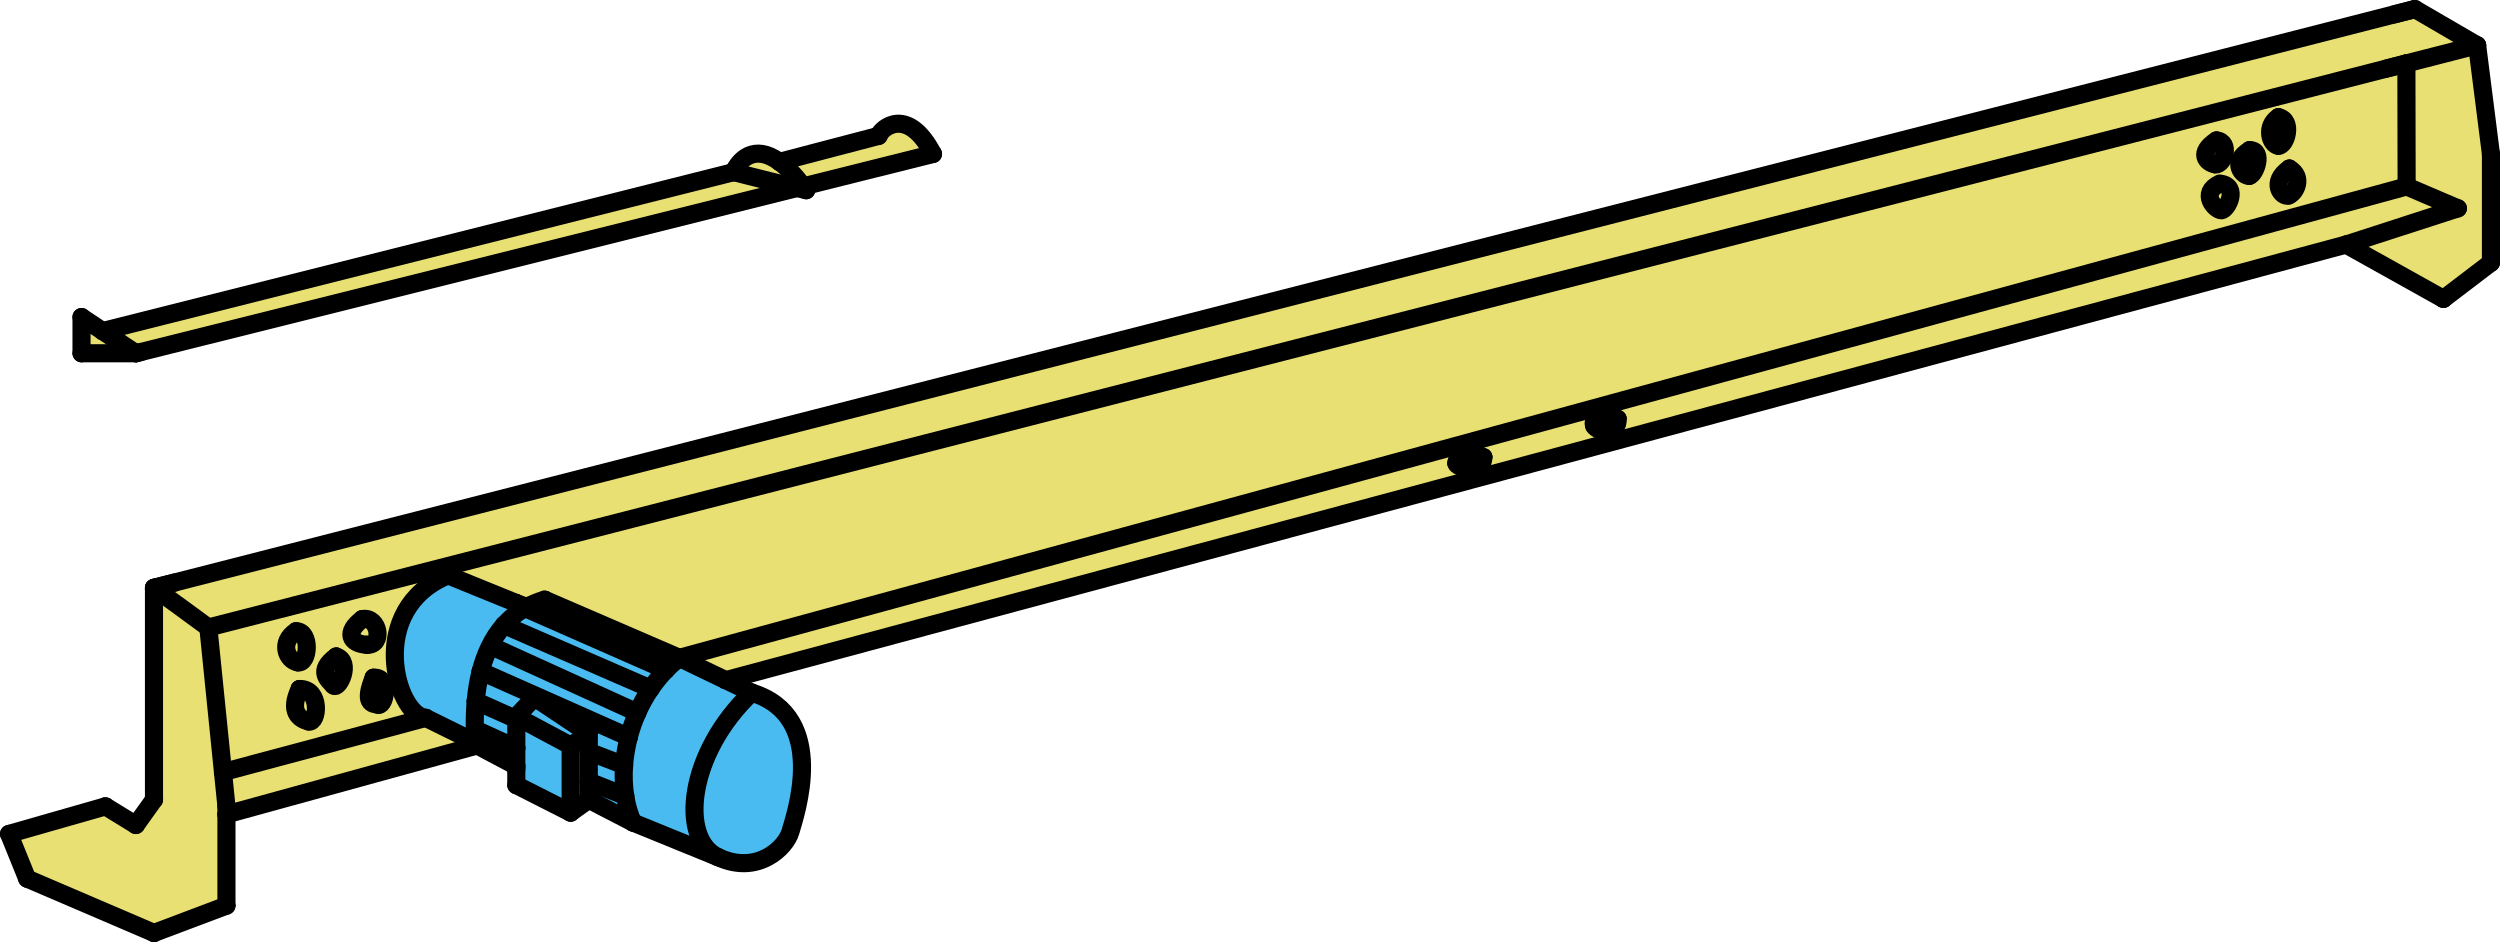 <?xml version="1.0" standalone="no"?><!-- Generator: Gravit.io --><svg xmlns="http://www.w3.org/2000/svg" xmlns:xlink="http://www.w3.org/1999/xlink" style="isolation:isolate" width="138" height="52"><path d="M 5.822 44.51 L 7.5 45.54 L 8.5 44.143 L 8.5 32.447 L 133.302 0.5 L 136.737 2.5 L 137.5 8.288 L 137.5 14.5 L 134.876 16.5 L 129.5 13.5 L 94 23.116 L 12.5 44.956 L 12.5 49.991 L 8.5 51.5 L 1.5 48.5 L 0.5 46.032 L 5.822 44.51 Z" style="stroke:none;fill:#E8E072;stroke-miterlimit:10;"/><path d="M 51.5 8.5 L 7.5 19.5 L 4.5 19.5 L 4.5 17.5 L 5.822 18.276 L 40.5 9.5 C 40.651 8.971 40.656 8.744 41.493 8.5 C 42.33 8.256 42.412 8.764 43 8.934 L 48.5 7.5 C 48.936 7.064 49.22 6.671 50 7 C 50.78 7.329 50.915 7.915 51.5 8.5 Z" style="stroke:none;fill:#E8E072;stroke-miterlimit:10;"/><path d="M 24.734 31.757 L 29.079 33.625 L 30.063 33.102 L 37 36.314 L 42 38.232 C 44.034 39.653 44.677 40.999 44.341 44.143 C 44.005 47.288 42.604 46.495 41.493 48 L 33 44.51 L 31.5 44.956 L 28.469 43.337 L 28.469 42.243 L 23 39.556 C 21.768 38.137 21.689 36.996 22 34.845 C 22.311 32.694 23.667 32.962 24.734 31.757 Z" style="stroke:none;fill:#4ABBF0;stroke-miterlimit:10;"/><path d="M 5.822 44.51 L 0.5 46.032" style="fill:none;stroke:#000000;stroke-width:1;stroke-linecap:round;stroke-miterlimit:1;"/><path d="M 0.5 46.032 L 1.5 48.5" style="fill:none;stroke:#000000;stroke-width:1;stroke-linecap:round;stroke-miterlimit:1;"/><path d="M 1.5 48.5 L 8.5 51.5" style="fill:none;stroke:#000000;stroke-width:1;stroke-linecap:round;stroke-miterlimit:1;"/><path d="M 8.5 51.5 L 12.5 49.991" style="fill:none;stroke:#000000;stroke-width:1;stroke-linecap:round;stroke-miterlimit:1;"/><path d="M 12.5 49.991 L 12.5 44.956" style="fill:none;stroke:#000000;stroke-width:1;stroke-linecap:round;stroke-miterlimit:1;"/><path d="M 12.5 44.956 L 12.5 44.51" style="fill:none;stroke:#000000;stroke-width:1;stroke-linecap:round;stroke-miterlimit:1;"/><path d="M 12.5 44.51 L 12.309 42.622" style="fill:none;stroke:#000000;stroke-width:1;stroke-linecap:round;stroke-miterlimit:1;"/><path d="M 12.309 42.622 L 11.5 34.64" style="fill:none;stroke:#000000;stroke-width:1;stroke-linecap:round;stroke-miterlimit:1;"/><path d="M 11.5 34.64 L 8.5 32.447" style="fill:none;stroke:#000000;stroke-width:1;stroke-linecap:round;stroke-miterlimit:1;"/><path d="M 8.5 32.447 L 8.5 44.143" style="fill:none;stroke:#000000;stroke-width:1;stroke-linecap:round;stroke-miterlimit:1;"/><path d="M 8.5 44.143 L 7.5 45.54" style="fill:none;stroke:#000000;stroke-width:1;stroke-linecap:round;stroke-miterlimit:1;"/><path d="M 7.5 45.54 L 5.822 44.51" style="fill:none;stroke:#000000;stroke-width:1;stroke-linecap:round;stroke-miterlimit:1;"/><path d="M 7.5 19.5 L 5.663 18.276" style="fill:none;stroke:#000000;stroke-width:1;stroke-linecap:round;stroke-miterlimit:1;"/><path d="M 5.663 18.276 L 4.5 17.5" style="fill:none;stroke:#000000;stroke-width:1;stroke-linecap:round;stroke-miterlimit:1;"/><path d="M 4.5 17.5 L 4.5 19.5" style="fill:none;stroke:#000000;stroke-width:1;stroke-linecap:round;stroke-miterlimit:1;"/><path d="M 4.5 19.5 L 7.5 19.5" style="fill:none;stroke:#000000;stroke-width:1;stroke-linecap:round;stroke-miterlimit:1;"/><path d="M 51.5 8.5 L 44.341 10.29" style="fill:none;stroke:#000000;stroke-width:1;stroke-linecap:round;stroke-miterlimit:1;"/><path d="M 44.341 10.29 L 44 10.375" style="fill:none;stroke:#000000;stroke-width:1;stroke-linecap:round;stroke-miterlimit:1;"/><path d="M 44 10.375 L 7.5 19.5" style="fill:none;stroke:#000000;stroke-width:1;stroke-linecap:round;stroke-miterlimit:1;"/><path d="M 44.5 10.5 C 44.446 10.425 44.392 10.353 44.341 10.29" style="fill:none;stroke:#000000;stroke-width:1;stroke-linecap:round;stroke-miterlimit:1;"/><path d="M 44.341 10.29 C 43.857 9.654 43.42 9.218 43.028 8.934" style="fill:none;stroke:#000000;stroke-width:1;stroke-linecap:round;stroke-miterlimit:1;"/><path d="M 43.028 8.934 C 41.601 7.898 40.774 8.872 40.5 9.5" style="fill:none;stroke:#000000;stroke-width:1;stroke-linecap:round;stroke-miterlimit:1;"/><path d="M 51.5 8.5 C 50.109 5.827 48.647 7.056 48.5 7.5" style="fill:none;stroke:#000000;stroke-width:1;stroke-linecap:round;stroke-miterlimit:1;"/><path d="M 48.5 7.5 L 43.028 8.934" style="fill:none;stroke:#000000;stroke-width:1;stroke-linecap:round;stroke-miterlimit:1;"/><path d="M 40.5 9.5 L 5.663 18.276" style="fill:none;stroke:#000000;stroke-width:1;stroke-linecap:round;stroke-miterlimit:1;"/><path d="M 44.5 10.5 L 44 10.375" style="fill:none;stroke:#000000;stroke-width:1;stroke-linecap:round;stroke-miterlimit:1;"/><path d="M 44 10.375 L 40.5 9.5" style="fill:none;stroke:#000000;stroke-width:1;stroke-linecap:round;stroke-miterlimit:1;"/><path d="M 136.737 2.5 L 133.302 0.5" style="fill:none;stroke:#000000;stroke-width:1;stroke-linecap:round;stroke-miterlimit:1;"/><path d="M 11.5 34.64 L 132.833 3.502" style="fill:none;stroke:#000000;stroke-width:1;stroke-linecap:round;stroke-miterlimit:1;"/><path d="M 132.833 3.502 L 136.737 2.5" style="fill:none;stroke:#000000;stroke-width:1;stroke-linecap:round;stroke-miterlimit:1;"/><path d="M 8.5 32.447 L 133.302 0.5" style="fill:none;stroke:#000000;stroke-width:1;stroke-linecap:round;stroke-miterlimit:1;"/><path d="M 132.846 10.29 L 135.676 11.5" style="fill:none;stroke:#000000;stroke-width:1;stroke-linecap:round;stroke-miterlimit:1;"/><path d="M 129.5 13.5 L 134.876 16.5" style="fill:none;stroke:#000000;stroke-width:1;stroke-linecap:round;stroke-miterlimit:1;"/><path d="M 134.876 16.5 L 137.5 14.5" style="fill:none;stroke:#000000;stroke-width:1;stroke-linecap:round;stroke-miterlimit:1;"/><path d="M 137.5 14.5 L 137.5 8.5" style="fill:none;stroke:#000000;stroke-width:1;stroke-linecap:round;stroke-miterlimit:1;"/><path d="M 137.5 8.5 L 136.737 2.5" style="fill:none;stroke:#000000;stroke-width:1;stroke-linecap:round;stroke-miterlimit:1;"/><path d="M 129.5 13.5 L 135.676 11.5" style="fill:none;stroke:#000000;stroke-width:1;stroke-linecap:round;stroke-miterlimit:1;"/><path d="M 132.846 10.29 L 132.833 3.502" style="fill:none;stroke:#000000;stroke-width:1;stroke-linecap:round;stroke-miterlimit:1;"/><path d="M 12.5 44.956 L 26.339 41.147" style="fill:none;stroke:#000000;stroke-width:1;stroke-linecap:round;stroke-miterlimit:1;"/><path d="M 26.339 41.147 L 26.5 41.103" style="fill:none;stroke:#000000;stroke-width:1;stroke-linecap:round;stroke-miterlimit:1;"/><path d="M 26.5 41.103 L 26.229 40.97" style="fill:none;stroke:#000000;stroke-width:1;stroke-linecap:round;stroke-miterlimit:1;"/><path d="M 26.229 40.97 L 23.5 39.627" style="fill:none;stroke:#000000;stroke-width:1;stroke-linecap:round;stroke-miterlimit:1;"/><path d="M 23.5 39.627 L 12.309 42.622" style="fill:none;stroke:#000000;stroke-width:1;stroke-linecap:round;stroke-miterlimit:1;"/><path d="M 31.5 41.162 L 32.5 40.5" style="fill:none;stroke:#000000;stroke-width:1;stroke-linecap:round;stroke-miterlimit:1;"/><path d="M 32.5 40.5 L 32.5 41.494" style="fill:none;stroke:#000000;stroke-width:1;stroke-linecap:round;stroke-miterlimit:1;"/><path d="M 32.5 41.494 L 32.5 43.138" style="fill:none;stroke:#000000;stroke-width:1;stroke-linecap:round;stroke-miterlimit:1;"/><path d="M 32.5 43.138 L 32.5 44.143" style="fill:none;stroke:#000000;stroke-width:1;stroke-linecap:round;stroke-miterlimit:1;"/><path d="M 32.5 44.143 L 31.5 44.856" style="fill:none;stroke:#000000;stroke-width:1;stroke-linecap:round;stroke-miterlimit:1;"/><path d="M 31.5 41.162 L 31.5 44.856" style="fill:none;stroke:#000000;stroke-width:1;stroke-linecap:round;stroke-miterlimit:1;"/><path d="M 31.5 41.162 L 28.5 39.556" style="fill:none;stroke:#000000;stroke-width:1;stroke-linecap:round;stroke-miterlimit:1;"/><path d="M 28.5 39.556 L 28.5 39.701" style="fill:none;stroke:#000000;stroke-width:1;stroke-linecap:round;stroke-miterlimit:1;"/><path d="M 28.5 39.701 L 28.5 41.295" style="fill:none;stroke:#000000;stroke-width:1;stroke-linecap:round;stroke-miterlimit:1;"/><path d="M 28.5 41.295 L 28.5 42.291" style="fill:none;stroke:#000000;stroke-width:1;stroke-linecap:round;stroke-miterlimit:1;"/><path d="M 28.5 42.291 L 28.5 42.465" style="fill:none;stroke:#000000;stroke-width:1;stroke-linecap:round;stroke-miterlimit:1;"/><path d="M 28.5 42.465 L 28.5 43.337" style="fill:none;stroke:#000000;stroke-width:1;stroke-linecap:round;stroke-miterlimit:1;"/><path d="M 28.5 43.337 L 31.5 44.856" style="fill:none;stroke:#000000;stroke-width:1;stroke-linecap:round;stroke-miterlimit:1;"/><path d="M 28.5 39.556 L 29.5 38.5" style="fill:none;stroke:#000000;stroke-width:1;stroke-linecap:round;stroke-miterlimit:1;"/><path d="M 29.5 38.5 L 32.5 40.5" style="fill:none;stroke:#000000;stroke-width:1;stroke-linecap:round;stroke-miterlimit:1;"/><path d="M 37.5 36.314 C 37.235 36.522 36.987 36.746 36.757 36.983" style="fill:none;stroke:#000000;stroke-width:1;stroke-linecap:round;stroke-miterlimit:1;"/><path d="M 36.757 36.983 C 36.444 37.306 36.164 37.653 35.916 38.016" style="fill:none;stroke:#000000;stroke-width:1;stroke-linecap:round;stroke-miterlimit:1;"/><path d="M 35.916 38.016 C 35.629 38.437 35.384 38.881 35.182 39.337" style="fill:none;stroke:#000000;stroke-width:1;stroke-linecap:round;stroke-miterlimit:1;"/><path d="M 35.182 39.337 C 34.985 39.779 34.828 40.232 34.709 40.688" style="fill:none;stroke:#000000;stroke-width:1;stroke-linecap:round;stroke-miterlimit:1;"/><path d="M 34.709 40.688 C 34.573 41.209 34.487 41.732 34.449 42.243" style="fill:none;stroke:#000000;stroke-width:1;stroke-linecap:round;stroke-miterlimit:1;"/><path d="M 34.449 42.243 C 34.406 42.831 34.428 43.403 34.511 43.937" style="fill:none;stroke:#000000;stroke-width:1;stroke-linecap:round;stroke-miterlimit:1;"/><path d="M 34.511 43.937 C 34.594 44.471 34.739 44.967 34.944 45.404" style="fill:none;stroke:#000000;stroke-width:1;stroke-linecap:round;stroke-miterlimit:1;"/><path d="M 34.944 45.404 L 32.5 44.143" style="fill:none;stroke:#000000;stroke-width:1;stroke-linecap:round;stroke-miterlimit:1;"/><path d="M 37.5 36.314 L 40.064 37.546" style="fill:none;stroke:#000000;stroke-width:1;stroke-linecap:round;stroke-miterlimit:1;"/><path d="M 40.064 37.546 L 41.493 38.232" style="fill:none;stroke:#000000;stroke-width:1;stroke-linecap:round;stroke-miterlimit:1;"/><path d="M 37.5 36.314 L 30.063 33.102" style="fill:none;stroke:#000000;stroke-width:1;stroke-linecap:round;stroke-miterlimit:1;"/><path d="M 28.469 33.276 L 24.734 31.757" style="fill:none;stroke:#000000;stroke-width:1;stroke-linecap:round;stroke-miterlimit:1;"/><path d="M 30.063 33.102 C 29.703 33.209 29.376 33.345 29.079 33.506" style="fill:none;stroke:#000000;stroke-width:1;stroke-linecap:round;stroke-miterlimit:1;"/><path d="M 29.079 33.506 C 28.58 33.776 28.166 34.116 27.823 34.501" style="fill:none;stroke:#000000;stroke-width:1;stroke-linecap:round;stroke-miterlimit:1;"/><path d="M 27.823 34.501 C 27.164 35.242 26.769 36.151 26.534 37.057" style="fill:none;stroke:#000000;stroke-width:1;stroke-linecap:round;stroke-miterlimit:1;"/><path d="M 26.534 37.057 C 26.389 37.62 26.305 38.181 26.259 38.701" style="fill:none;stroke:#000000;stroke-width:1;stroke-linecap:round;stroke-miterlimit:1;"/><path d="M 26.259 38.701 C 26.206 39.292 26.202 39.828 26.209 40.251" style="fill:none;stroke:#000000;stroke-width:1;stroke-linecap:round;stroke-miterlimit:1;"/><path d="M 26.209 40.251 C 26.214 40.558 26.226 40.806 26.229 40.97" style="fill:none;stroke:#000000;stroke-width:1;stroke-linecap:round;stroke-miterlimit:1;"/><path d="M 28.5 42.291 L 26.339 41.147" style="fill:none;stroke:#000000;stroke-width:1;stroke-linecap:round;stroke-miterlimit:1;"/><path d="M 41.493 38.232 C 37.957 41.569 37.464 46.318 39.65 47.321" style="fill:none;stroke:#000000;stroke-width:1;stroke-linecap:round;stroke-miterlimit:1;"/><path d="M 39.65 47.321 C 41.836 48.324 43.386 46.775 43.633 45.908 C 43.881 45.04 45.797 39.541 41.493 38.232" style="fill:none;stroke:#000000;stroke-width:1;stroke-linecap:round;stroke-miterlimit:1;"/><path d="M 39.65 47.321 L 34.944 45.404" style="fill:none;stroke:#000000;stroke-width:1;stroke-linecap:round;stroke-miterlimit:1;"/><path d="M 24.734 31.757 C 20.177 33.625 21.868 39.478 23.5 39.627" style="fill:none;stroke:#000000;stroke-width:1;stroke-linecap:round;stroke-miterlimit:1;"/><path d="M 28.469 33.276 L 29.079 33.506" style="fill:none;stroke:#000000;stroke-width:1;stroke-linecap:round;stroke-miterlimit:1;"/><path d="M 36.757 36.983 L 29.117 33.625" style="fill:none;stroke:#000000;stroke-width:1;stroke-linecap:round;stroke-miterlimit:1;"/><path d="M 35.916 38.016 L 27.823 34.501" style="fill:none;stroke:#000000;stroke-width:1;stroke-linecap:round;stroke-miterlimit:1;"/><path d="M 35.182 39.337 L 27.174 35.692" style="fill:none;stroke:#000000;stroke-width:1;stroke-linecap:round;stroke-miterlimit:1;"/><path d="M 34.709 40.688 L 26.534 37.057" style="fill:none;stroke:#000000;stroke-width:1;stroke-linecap:round;stroke-miterlimit:1;"/><path d="M 34.449 42.243 L 32.5 41.494" style="fill:none;stroke:#000000;stroke-width:1;stroke-linecap:round;stroke-miterlimit:1;"/><path d="M 28.5 39.701 L 26.259 38.701" style="fill:none;stroke:#000000;stroke-width:1;stroke-linecap:round;stroke-miterlimit:1;"/><path d="M 34.511 43.937 L 32.5 43.138" style="fill:none;stroke:#000000;stroke-width:1;stroke-linecap:round;stroke-miterlimit:1;"/><path d="M 28.5 41.295 L 26.209 40.251" style="fill:none;stroke:#000000;stroke-width:1;stroke-linecap:round;stroke-miterlimit:1;"/><path d="M 129.5 13.5 L 40.064 37.546" style="fill:none;stroke:#000000;stroke-width:1;stroke-linecap:round;stroke-miterlimit:1;"/><path d="M 132.846 10.29 L 37.5 36.314" style="fill:none;stroke:#000000;stroke-width:1;stroke-linecap:round;stroke-miterlimit:1;"/><path d="M 89.289 23.116 C 88.417 22.68 87.816 23.158 88.002 23.511" style="fill:none;stroke:#000000;stroke-width:1;stroke-linecap:round;stroke-miterlimit:1;"/><path d="M 88.002 23.511 C 88.189 23.863 89.372 24.009 89.289 23.116" style="fill:none;stroke:#000000;stroke-width:1;stroke-linecap:round;stroke-miterlimit:1;"/><path d="M 81.881 25.233 C 80.739 24.631 80.407 25.316 80.386 25.565" style="fill:none;stroke:#000000;stroke-width:1;stroke-linecap:round;stroke-miterlimit:1;"/><path d="M 80.386 25.565 C 80.366 25.814 81.881 26.229 81.881 25.233" style="fill:none;stroke:#000000;stroke-width:1;stroke-linecap:round;stroke-miterlimit:1;"/><path d="M 16.342 34.845 C 15.42 35.443 15.819 36.464 16.441 36.563" style="fill:none;stroke:#000000;stroke-width:1;stroke-linecap:round;stroke-miterlimit:1;"/><path d="M 16.441 36.563 C 17.064 36.663 17.164 34.82 16.342 34.845" style="fill:none;stroke:#000000;stroke-width:1;stroke-linecap:round;stroke-miterlimit:1;"/><path d="M 16.541 38.033 C 15.943 39.278 16.516 39.701 17.039 39.826" style="fill:none;stroke:#000000;stroke-width:1;stroke-linecap:round;stroke-miterlimit:1;"/><path d="M 17.039 39.826 C 17.562 39.95 17.736 38.008 16.541 38.033" style="fill:none;stroke:#000000;stroke-width:1;stroke-linecap:round;stroke-miterlimit:1;"/><path d="M 18.558 36.24 C 17.462 37.037 18.135 37.535 18.409 37.834" style="fill:none;stroke:#000000;stroke-width:1;stroke-linecap:round;stroke-miterlimit:1;"/><path d="M 18.409 37.834 C 18.683 38.132 19.455 36.514 18.558 36.24" style="fill:none;stroke:#000000;stroke-width:1;stroke-linecap:round;stroke-miterlimit:1;"/><path d="M 20.002 34.173 C 19.031 34.895 19.305 35.542 20.251 35.592" style="fill:none;stroke:#000000;stroke-width:1;stroke-linecap:round;stroke-miterlimit:1;"/><path d="M 20.251 35.592 C 21.198 35.642 20.924 33.999 20.002 34.173" style="fill:none;stroke:#000000;stroke-width:1;stroke-linecap:round;stroke-miterlimit:1;"/><path d="M 20.625 37.41 C 20.052 38.83 20.525 38.854 20.899 38.904" style="fill:none;stroke:#000000;stroke-width:1;stroke-linecap:round;stroke-miterlimit:1;"/><path d="M 20.899 38.904 C 21.272 38.954 21.546 37.335 20.625 37.41" style="fill:none;stroke:#000000;stroke-width:1;stroke-linecap:round;stroke-miterlimit:1;"/><path d="M 122.349 7.754 C 121.29 8.446 121.807 8.997 122.282 9.072" style="fill:none;stroke:#000000;stroke-width:1;stroke-linecap:round;stroke-miterlimit:1;"/><path d="M 122.282 9.072 C 122.757 9.147 123.158 7.812 122.349 7.754" style="fill:none;stroke:#000000;stroke-width:1;stroke-linecap:round;stroke-miterlimit:1;"/><path d="M 122.532 10.131 C 121.39 10.665 122.307 11.624 122.624 11.607 C 122.941 11.59 123.616 10.289 122.574 10.139" style="fill:none;stroke:#000000;stroke-width:1;stroke-linecap:round;stroke-miterlimit:1;"/><path d="M 124.184 8.288 C 123.074 8.955 123.842 9.764 124.167 9.706" style="fill:none;stroke:#000000;stroke-width:1;stroke-linecap:round;stroke-miterlimit:1;"/><path d="M 124.167 9.706 C 124.492 9.647 124.984 8.288 124.184 8.288" style="fill:none;stroke:#000000;stroke-width:1;stroke-linecap:round;stroke-miterlimit:1;"/><path d="M 126.369 9.305 C 125.276 10.064 125.96 10.923 126.335 10.79" style="fill:none;stroke:#000000;stroke-width:1;stroke-linecap:round;stroke-miterlimit:1;"/><path d="M 126.335 10.79 C 126.71 10.656 127.177 9.772 126.369 9.305" style="fill:none;stroke:#000000;stroke-width:1;stroke-linecap:round;stroke-miterlimit:1;"/><path d="M 125.768 6.47 C 125.001 6.987 125.334 8.004 125.76 8.046" style="fill:none;stroke:#000000;stroke-width:1;stroke-linecap:round;stroke-miterlimit:1;"/><path d="M 125.76 8.046 C 126.185 8.088 126.61 6.628 125.768 6.47" style="fill:none;stroke:#000000;stroke-width:1;stroke-linecap:round;stroke-miterlimit:1;"/><path d="M 5.839 44.52 L 5.822 44.51 L 5.769 44.525" style="fill:none;stroke:#000000;stroke-width:1;stroke-miterlimit:1;"/><path d="M 0.51 46.056 L 0.5 46.032 L 0.553 46.017" style="fill:none;stroke:#000000;stroke-width:1;stroke-miterlimit:1;"/><path d="M 1.57 48.53 L 1.5 48.5 L 1.49 48.475" style="fill:none;stroke:#000000;stroke-width:1;stroke-miterlimit:1;"/><path d="M 8.43 51.47 L 8.5 51.5 L 8.54 51.485" style="fill:none;stroke:#000000;stroke-width:1;stroke-miterlimit:1;"/><path d="M 12.46 50.006 L 12.5 49.991 L 12.5 49.941" style="fill:none;stroke:#000000;stroke-width:1;stroke-miterlimit:1;"/><path d="M 12.5 44.514 L 12.5 44.51 L 12.498 44.491" style="fill:none;stroke:#000000;stroke-width:1;stroke-miterlimit:1;"/><path d="M 9.748 32.128 L 8.5 32.447 L 8.5 32.564" style="fill:none;stroke:#000000;stroke-width:1;stroke-miterlimit:1;"/><path d="M 8.49 44.157 L 8.5 44.143 L 8.5 44.026" style="fill:none;stroke:#000000;stroke-width:1;stroke-miterlimit:1;"/><path d="M 7.483 45.529 L 7.5 45.54 L 7.51 45.526" style="fill:none;stroke:#000000;stroke-width:1;stroke-miterlimit:1;"/><path d="M 7.47 19.5 L 7.5 19.5 L 7.865 19.409" style="fill:none;stroke:#000000;stroke-width:1;stroke-miterlimit:1;"/><path d="M 4.512 17.508 L 4.5 17.5 L 4.5 17.52" style="fill:none;stroke:#000000;stroke-width:1;stroke-miterlimit:1;"/><path d="M 4.5 19.48 L 4.5 19.5 L 4.53 19.5" style="fill:none;stroke:#000000;stroke-width:1;stroke-miterlimit:1;"/><path d="M 51.428 8.518 L 51.5 8.5 C 51.486 8.473 51.472 8.447 51.458 8.421" style="fill:none;stroke:#000000;stroke-width:1;stroke-miterlimit:1;"/><path d="M 44.495 10.499 L 44.5 10.5 C 44.499 10.499 44.499 10.499 44.498 10.498" style="fill:none;stroke:#000000;stroke-width:1;stroke-miterlimit:1;"/><path d="M 48.445 7.514 L 48.5 7.5 C 48.501 7.496 48.503 7.491 48.505 7.486" style="fill:none;stroke:#000000;stroke-width:1;stroke-miterlimit:1;"/><path d="M 136.744 2.56 L 136.737 2.5 L 136.702 2.48" style="fill:none;stroke:#000000;stroke-width:1;stroke-miterlimit:1;"/><path d="M 133.336 0.52 L 133.302 0.5 L 132.054 0.819" style="fill:none;stroke:#000000;stroke-width:1;stroke-miterlimit:1;"/><path d="M 135.614 11.52 L 135.676 11.5 L 135.647 11.488" style="fill:none;stroke:#000000;stroke-width:1;stroke-miterlimit:1;"/><path d="M 134.822 16.47 L 134.876 16.5 L 134.902 16.48" style="fill:none;stroke:#000000;stroke-width:1;stroke-miterlimit:1;"/><path d="M 137.474 14.52 L 137.5 14.5 L 137.5 14.44" style="fill:none;stroke:#000000;stroke-width:1;stroke-miterlimit:1;"/><path d="M 137.5 8.56 L 137.5 8.5 L 137.492 8.44" style="fill:none;stroke:#000000;stroke-width:1;stroke-miterlimit:1;"/><path d="M 132.872 3.492 L 132.833 3.502 L 131.62 3.813" style="fill:none;stroke:#000000;stroke-width:1;stroke-miterlimit:1;"/><path d="M 26.498 41.103 L 26.5 41.103 L 26.497 41.101" style="fill:none;stroke:#000000;stroke-width:1;stroke-miterlimit:1;"/><path d="M 23.527 39.64 L 23.5 39.627 C 23.484 39.625 23.467 39.623 23.451 39.621" style="fill:none;stroke:#000000;stroke-width:1;stroke-miterlimit:1;"/><path d="M 31.47 44.841 L 31.5 44.856 L 31.51 44.849" style="fill:none;stroke:#000000;stroke-width:1;stroke-miterlimit:1;"/><path d="M 32.5 40.51 L 32.5 40.5 L 32.47 40.48" style="fill:none;stroke:#000000;stroke-width:1;stroke-miterlimit:1;"/><path d="M 28.51 39.545 L 28.5 39.556 L 28.5 39.557" style="fill:none;stroke:#000000;stroke-width:1;stroke-miterlimit:1;"/><path d="M 28.53 43.352 L 28.5 43.337 L 28.5 43.328" style="fill:none;stroke:#000000;stroke-width:1;stroke-miterlimit:1;"/><path d="M 29.53 38.52 L 29.5 38.5 L 29.49 38.511" style="fill:none;stroke:#000000;stroke-width:1;stroke-miterlimit:1;"/><path d="M 34.919 45.391 L 34.944 45.404 L 34.991 45.423" style="fill:none;stroke:#000000;stroke-width:1;stroke-miterlimit:1;"/><path d="M 30.137 33.134 L 30.063 33.102 C 30.059 33.103 30.056 33.104 30.052 33.105" style="fill:none;stroke:#000000;stroke-width:1;stroke-miterlimit:1;"/><path d="M 28.475 33.279 L 28.469 33.276 L 28.432 33.261" style="fill:none;stroke:#000000;stroke-width:1;stroke-miterlimit:1;"/><path d="M 24.771 31.773 L 24.734 31.757 C 24.688 31.776 24.643 31.795 24.599 31.815" style="fill:none;stroke:#000000;stroke-width:1;stroke-miterlimit:1;"/><path d="M 26.202 40.956 L 26.229 40.97 L 26.232 40.971" style="fill:none;stroke:#000000;stroke-width:1;stroke-miterlimit:1;"/><path d="M 28.5 42.474 L 28.5 42.465 L 28.5 42.464" style="fill:none;stroke:#000000;stroke-width:1;stroke-miterlimit:1;"/><path d="M 26.542 37.03 C 26.539 37.039 26.537 37.048 26.534 37.057 C 26.533 37.063 26.532 37.068 26.53 37.074" style="fill:none;stroke:#000000;stroke-width:1;stroke-miterlimit:1;"/><path d="M 34.513 43.953 C 34.512 43.948 34.511 43.942 34.511 43.937 C 34.51 43.932 34.509 43.926 34.508 43.921" style="fill:none;stroke:#000000;stroke-width:1;stroke-miterlimit:1;"/><path d="M 89.291 23.143 C 89.291 23.134 89.297 23.12 89.289 23.116 C 89.28 23.112 89.272 23.108 89.263 23.103" style="fill:none;stroke:#000000;stroke-width:1;stroke-miterlimit:1;"/><path d="M 88.008 23.521 C 88.006 23.518 88.004 23.514 88.002 23.511 C 88.001 23.507 87.999 23.503 87.997 23.5" style="fill:none;stroke:#000000;stroke-width:1;stroke-miterlimit:1;"/><path d="M 81.88 25.262 C 81.88 25.253 81.889 25.238 81.881 25.233 C 81.869 25.227 81.858 25.221 81.847 25.215" style="fill:none;stroke:#000000;stroke-width:1;stroke-miterlimit:1;"/><path d="M 80.386 25.572 C 80.386 25.57 80.386 25.567 80.386 25.565 C 80.387 25.562 80.387 25.56 80.387 25.557" style="fill:none;stroke:#000000;stroke-width:1;stroke-miterlimit:1;"/><path d="M 16.315 34.863 C 16.324 34.857 16.331 34.846 16.342 34.845 C 16.35 34.845 16.358 34.845 16.366 34.845" style="fill:none;stroke:#000000;stroke-width:1;stroke-miterlimit:1;"/><path d="M 16.46 36.566 C 16.454 36.565 16.448 36.564 16.441 36.563 C 16.435 36.562 16.429 36.561 16.423 36.56" style="fill:none;stroke:#000000;stroke-width:1;stroke-miterlimit:1;"/><path d="M 16.523 38.07 C 16.529 38.058 16.527 38.033 16.541 38.033 C 16.553 38.032 16.565 38.032 16.576 38.033" style="fill:none;stroke:#000000;stroke-width:1;stroke-miterlimit:1;"/><path d="M 17.055 39.829 C 17.049 39.828 17.044 39.827 17.039 39.826 C 17.034 39.824 17.029 39.823 17.023 39.822" style="fill:none;stroke:#000000;stroke-width:1;stroke-miterlimit:1;"/><path d="M 18.585 36.248 C 18.576 36.245 18.566 36.234 18.558 36.24 C 18.547 36.248 18.536 36.256 18.526 36.264" style="fill:none;stroke:#000000;stroke-width:1;stroke-miterlimit:1;"/><path d="M 18.417 37.842 C 18.414 37.839 18.411 37.836 18.409 37.834 C 18.406 37.831 18.403 37.828 18.4 37.824" style="fill:none;stroke:#000000;stroke-width:1;stroke-miterlimit:1;"/><path d="M 19.974 34.195 C 19.983 34.187 19.991 34.175 20.002 34.173 C 20.012 34.171 20.021 34.17 20.03 34.168" style="fill:none;stroke:#000000;stroke-width:1;stroke-miterlimit:1;"/><path d="M 20.279 35.593 C 20.27 35.593 20.261 35.593 20.251 35.592 C 20.242 35.592 20.233 35.591 20.223 35.591" style="fill:none;stroke:#000000;stroke-width:1;stroke-miterlimit:1;"/><path d="M 20.608 37.452 C 20.614 37.438 20.61 37.411 20.625 37.41 C 20.634 37.409 20.643 37.409 20.652 37.408" style="fill:none;stroke:#000000;stroke-width:1;stroke-miterlimit:1;"/><path d="M 20.91 38.905 C 20.906 38.905 20.903 38.905 20.899 38.904 C 20.895 38.904 20.891 38.903 20.888 38.903" style="fill:none;stroke:#000000;stroke-width:1;stroke-miterlimit:1;"/><path d="M 122.373 7.756 C 122.365 7.755 122.356 7.75 122.349 7.754 C 122.338 7.761 122.328 7.768 122.317 7.775" style="fill:none;stroke:#000000;stroke-width:1;stroke-miterlimit:1;"/><path d="M 122.296 9.074 C 122.292 9.073 122.287 9.073 122.282 9.072 C 122.277 9.071 122.273 9.07 122.268 9.069" style="fill:none;stroke:#000000;stroke-width:1;stroke-miterlimit:1;"/><path d="M 124.207 8.288 C 124.199 8.288 124.19 8.284 124.184 8.288 C 124.172 8.295 124.162 8.301 124.151 8.308" style="fill:none;stroke:#000000;stroke-width:1;stroke-miterlimit:1;"/><path d="M 124.157 9.707 C 124.16 9.707 124.164 9.706 124.167 9.706 C 124.17 9.705 124.173 9.704 124.177 9.703" style="fill:none;stroke:#000000;stroke-width:1;stroke-miterlimit:1;"/><path d="M 126.392 9.319 C 126.385 9.315 126.376 9.3 126.369 9.305 C 126.358 9.313 126.347 9.32 126.336 9.328" style="fill:none;stroke:#000000;stroke-width:1;stroke-miterlimit:1;"/><path d="M 126.324 10.793 C 126.328 10.792 126.331 10.791 126.335 10.79 C 126.339 10.788 126.343 10.787 126.346 10.786" style="fill:none;stroke:#000000;stroke-width:1;stroke-miterlimit:1;"/><path d="M 125.793 6.475 C 125.785 6.473 125.775 6.465 125.768 6.47 C 125.76 6.475 125.753 6.48 125.745 6.485" style="fill:none;stroke:#000000;stroke-width:1;stroke-miterlimit:1;"/><path d="M 125.772 8.047 C 125.768 8.047 125.764 8.046 125.76 8.046 C 125.755 8.046 125.751 8.045 125.747 8.044" style="fill:none;stroke:#000000;stroke-width:1;stroke-miterlimit:1;"/></svg>